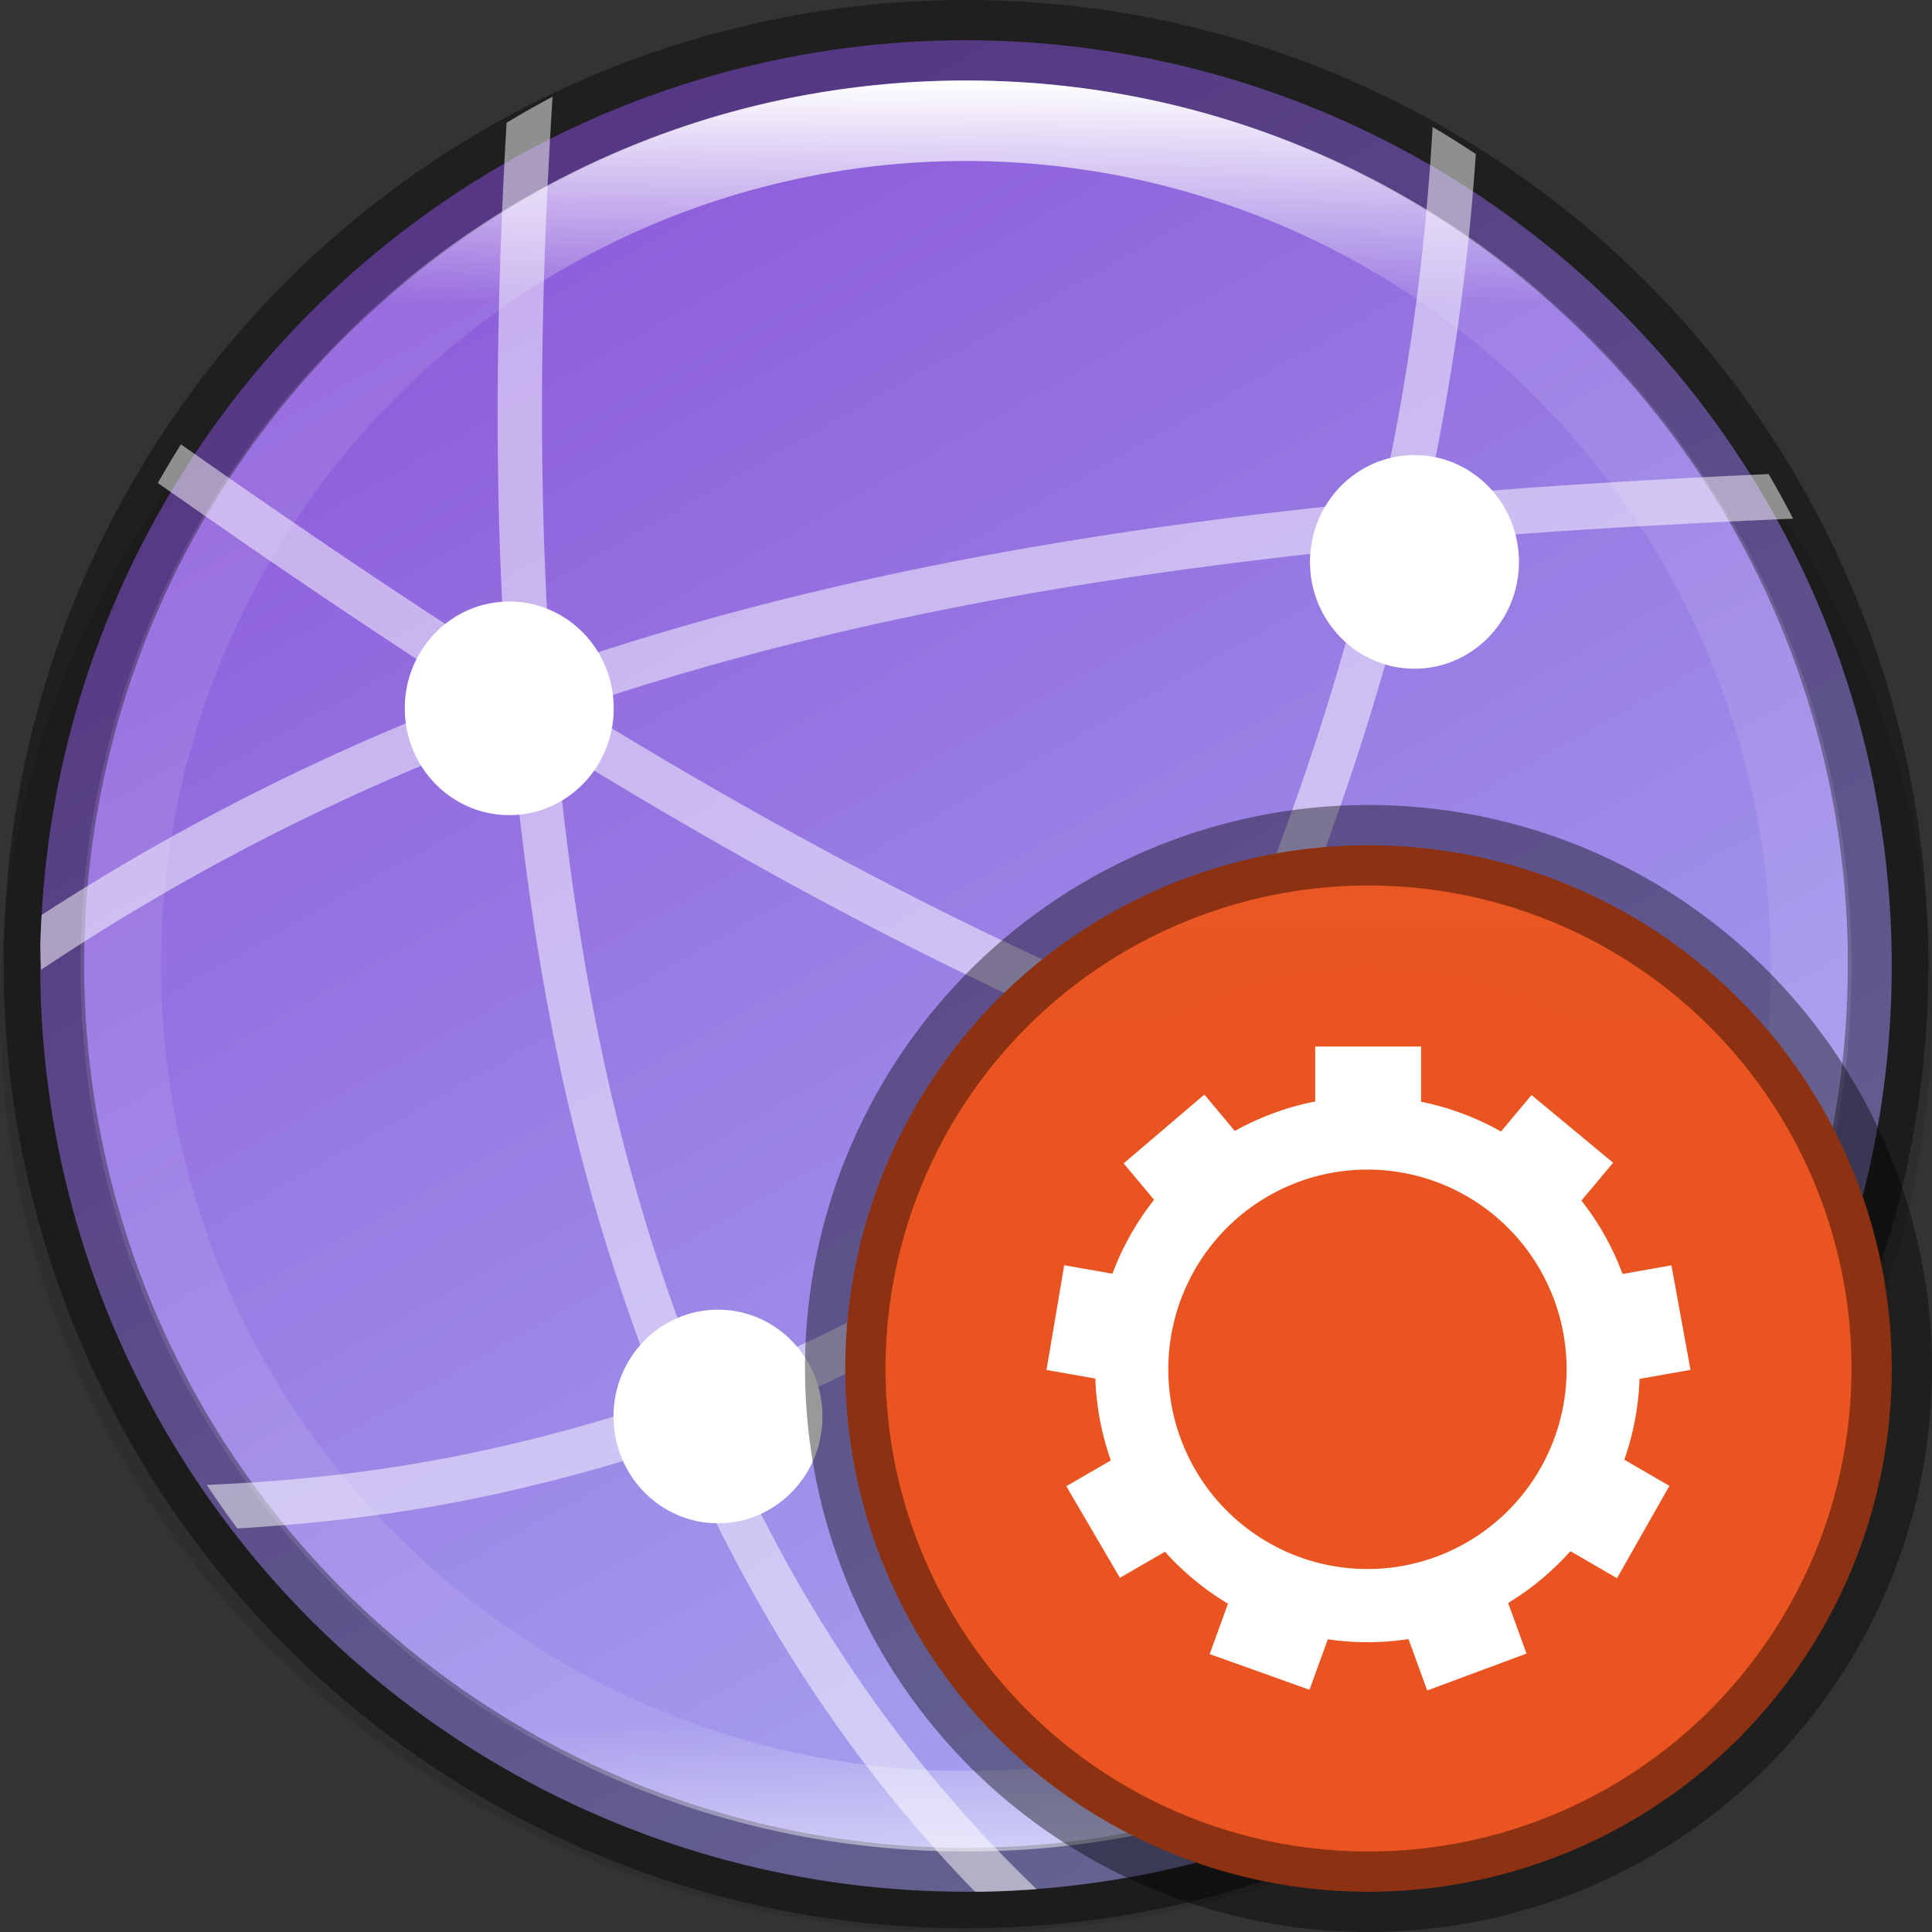 <svg width="24" height="24" version="1" xmlns="http://www.w3.org/2000/svg">
 <rect width="100%" height="100%" fill="#333333" stroke="none"/>
 <defs>
  <linearGradient id="linearGradient8588-0-1" x1="13.735" x2="38.1" y1="249.69" y2="292.77" gradientTransform="matrix(.483 0 0 .483 -.011 -119.42)" gradientUnits="userSpaceOnUse">
   <stop stop-color="#8c59d9" offset="0"/>
   <stop stop-color="#a7a7f1" offset="1"/>
  </linearGradient>
  <linearGradient id="linearGradient8590-3-3" x1="96" x2="96" y1="4" y2="188" gradientTransform="matrix(.12 0 0 .12 .522 .522)" gradientUnits="userSpaceOnUse">
   <stop stop-color="#fff" offset="0"/>
   <stop stop-color="#fff" stop-opacity=".098" offset=".125"/>
   <stop stop-color="#fff" stop-opacity=".098" offset=".925"/>
   <stop stop-color="#fff" stop-opacity=".498" offset="1"/>
  </linearGradient>
  <linearGradient id="linearGradient1230" x1="344" x2="366" y1="94" y2="94" gradientTransform="matrix(.524 0 0 .524 -178.95 -56.238)" gradientUnits="userSpaceOnUse">
   <stop stop-color="#fff" offset="0"/>
   <stop stop-color="#fff" stop-opacity="0" offset="1"/>
  </linearGradient>
 </defs>
 <ellipse transform="scale(-1)" cx="-12" cy="-12.523" rx="12" ry="11.477" enable-background="new" opacity=".1"/>
 <ellipse cx="12" cy="12" rx="11.5" ry="11.5" enable-background="new" fill="url(#linearGradient8588-0-1)"/>
 <ellipse cx="12" cy="11.977" rx="11.455" ry="11.477" enable-background="new" fill="none" opacity=".4" stroke="#000" stroke-dashoffset="6.6" stroke-linejoin="round"/>
 <path d="m12 1c-6.075 0-11 4.925-11 11s4.925 11 11 11 11-4.925 11-11-4.925-11-11-11zm0 1a10 10 0 0 1 10 10 10 10 0 0 1-10 10 10 10 0 0 1-10-10 10 10 0 0 1 10-10z" enable-background="new" fill="url(#linearGradient8590-3-3)"/>
 <path d="m6.862 1.203a11.5 11.774 0 0 0-0.569 0.322c-0.133 2.29-0.158 4.542-0.011 6.708-1.387-0.881-2.725-1.794-4.034-2.713a11.5 11.774 0 0 0-0.287 0.48c1.274 0.894 2.577 1.786 3.927 2.648-1.865 0.712-3.655 1.606-5.371 2.718a11.5 11.774 0 0 0-0.017 0.366 11.5 11.774 0 0 0 0.011 0.315c1.853-1.238 3.796-2.217 5.836-2.974 0.127 1.43 0.319 2.824 0.605 4.163 0.312 1.458 0.74 2.847 1.271 4.168-0.783 0.266-1.566 0.477-2.323 0.637-1.227 0.259-2.339 0.363-3.331 0.405a11.5 11.774 0 0 0 0.379 0.541c0.937-0.057 1.95-0.161 3.063-0.396 0.789-0.167 1.607-0.386 2.426-0.666 0.902 2.086 2.106 3.968 3.677 5.576a11.5 11.774 0 0 0 0.764-0.033c-1.697-1.624-2.984-3.558-3.93-5.736 2.285-0.852 4.537-2.198 6.221-4.26 2.483 0.953 5.064 1.647 7.742 1.956a11.5 11.774 0 0 0 0.158-0.545c-5.736-0.638-11.053-3.115-15.904-6.101 3.085-1.049 6.385-1.633 9.864-1.98-0.493 2.033-1.182 4.001-2.039 5.878l0.496 0.237c0.898-1.967 1.613-4.037 2.118-6.178 1.519-0.139 3.083-0.227 4.67-0.296a11.5 11.774 0 0 0-0.304-0.554c-1.435 0.065-2.852 0.149-4.236 0.272 0.299-1.387 0.502-2.805 0.599-4.247a11.5 11.774 0 0 0-0.537-0.337c-0.089 1.58-0.301 3.132-0.637 4.647-3.634 0.352-7.086 0.959-10.319 2.076-0.161-2.28-0.13-4.665 0.024-7.096zm0.051 8.084c2.447 1.506 5.007 2.898 7.701 3.979-1.597 1.882-3.715 3.141-5.878 3.946-0.521-1.294-0.942-2.658-1.249-4.098-0.263-1.231-0.448-2.512-0.573-3.828z" color="#000000" color-rendering="auto" dominant-baseline="auto" fill="#fff" fill-rule="evenodd" image-rendering="auto" opacity=".5" shape-rendering="auto" solid-color="#000000" style="font-feature-settings:normal;font-variant-alternates:normal;font-variant-caps:normal;font-variant-ligatures:normal;font-variant-numeric:normal;font-variant-position:normal;isolation:auto;mix-blend-mode:normal;shape-padding:0;text-decoration-color:#000000;text-decoration-line:none;text-decoration-style:solid;text-indent:0;text-orientation:mixed;text-transform:none;white-space:normal"/>
 <ellipse cx="6.326" cy="8.799" rx="1.298" ry="1.327" enable-background="new" fill="#fff"/>
 <ellipse cx="8.919" cy="17.596" rx="1.298" ry="1.327" enable-background="new" fill="#fff"/>
 <ellipse cx="17.571" cy="6.98" rx="1.298" ry="1.327" enable-background="new" fill="#fff"/>
 <ellipse cx="14.975" cy="13.173" rx="1.298" ry="1.327" enable-background="new" fill="#fff"/>
 <ellipse cx="17" cy="17" rx="6.5" ry="6.5" fill="#e95420" stroke="#000" stroke-dashoffset="1" stroke-linecap="round" stroke-linejoin="round" stroke-opacity=".4"/>
 <circle transform="rotate(90)" cx="17" cy="-17" r="5.5" fill="none" opacity=".3" stroke="url(#linearGradient1230)" stroke-dashoffset="1" stroke-linecap="round" stroke-linejoin="round" stroke-opacity=".4"/>
 <path d="m17.654 13-1.316 9.3e-5v0.875c0.434-0.089 0.882-0.089 1.316 0.003v-0.878zm-2.693 0.597-1.003 0.855 0.494 0.59c0.275-0.349 0.618-0.637 1.009-0.847zm4.064 0.006-0.496 0.593c0.029 0.015 0.057 0.03 0.085 0.045 0.355 0.207 0.668 0.48 0.922 0.803l0.503-0.6zm-5.805 2.114-0.22 1.301 0.758 0.134c-0.014-0.444 0.064-0.887 0.228-1.3zm7.543 0.001-0.761 0.135c0.165 0.413 0.244 0.855 0.232 1.299l0.766-0.135zm-6.841 2.353-0.676 0.391h-2.25e-4l0.666 1.138 0.669-0.387c-0.295-0.332-0.519-0.721-0.659-1.142zm6.15 0.001c-0.068 0.212-0.158 0.416-0.267 0.609-0.11 0.191-0.24 0.371-0.387 0.536l0.669 0.388 0.651-1.147zm-4.778 1.74-0.267 0.736 1.24 0.443 0.263-0.724c-0.406-0.06-0.796-0.196-1.152-0.401-0.028-0.018-0.056-0.036-0.084-0.054zm3.407 0.008c-0.377 0.233-0.798 0.386-1.237 0.45l0.265 0.73 1.234-0.459z" color="#000000" fill="#fff"/>
 <path d="m16.987 13.865a3.137 3.145 0 0 0-3.137 3.145 3.137 3.145 0 0 0 3.137 3.145 3.137 3.145 0 0 0 3.137-3.145 3.137 3.145 0 0 0-3.137-3.145zm0 0.419a2.719 2.726 0 0 1 2.719 2.726 2.719 2.726 0 0 1-2.719 2.726 2.719 2.726 0 0 1-2.719-2.726 2.719 2.726 0 0 1 2.719-2.726z" enable-background="new" fill="#fff" stroke="#fff" stroke-linecap="round" stroke-linejoin="round" stroke-width=".49"/>
</svg>
